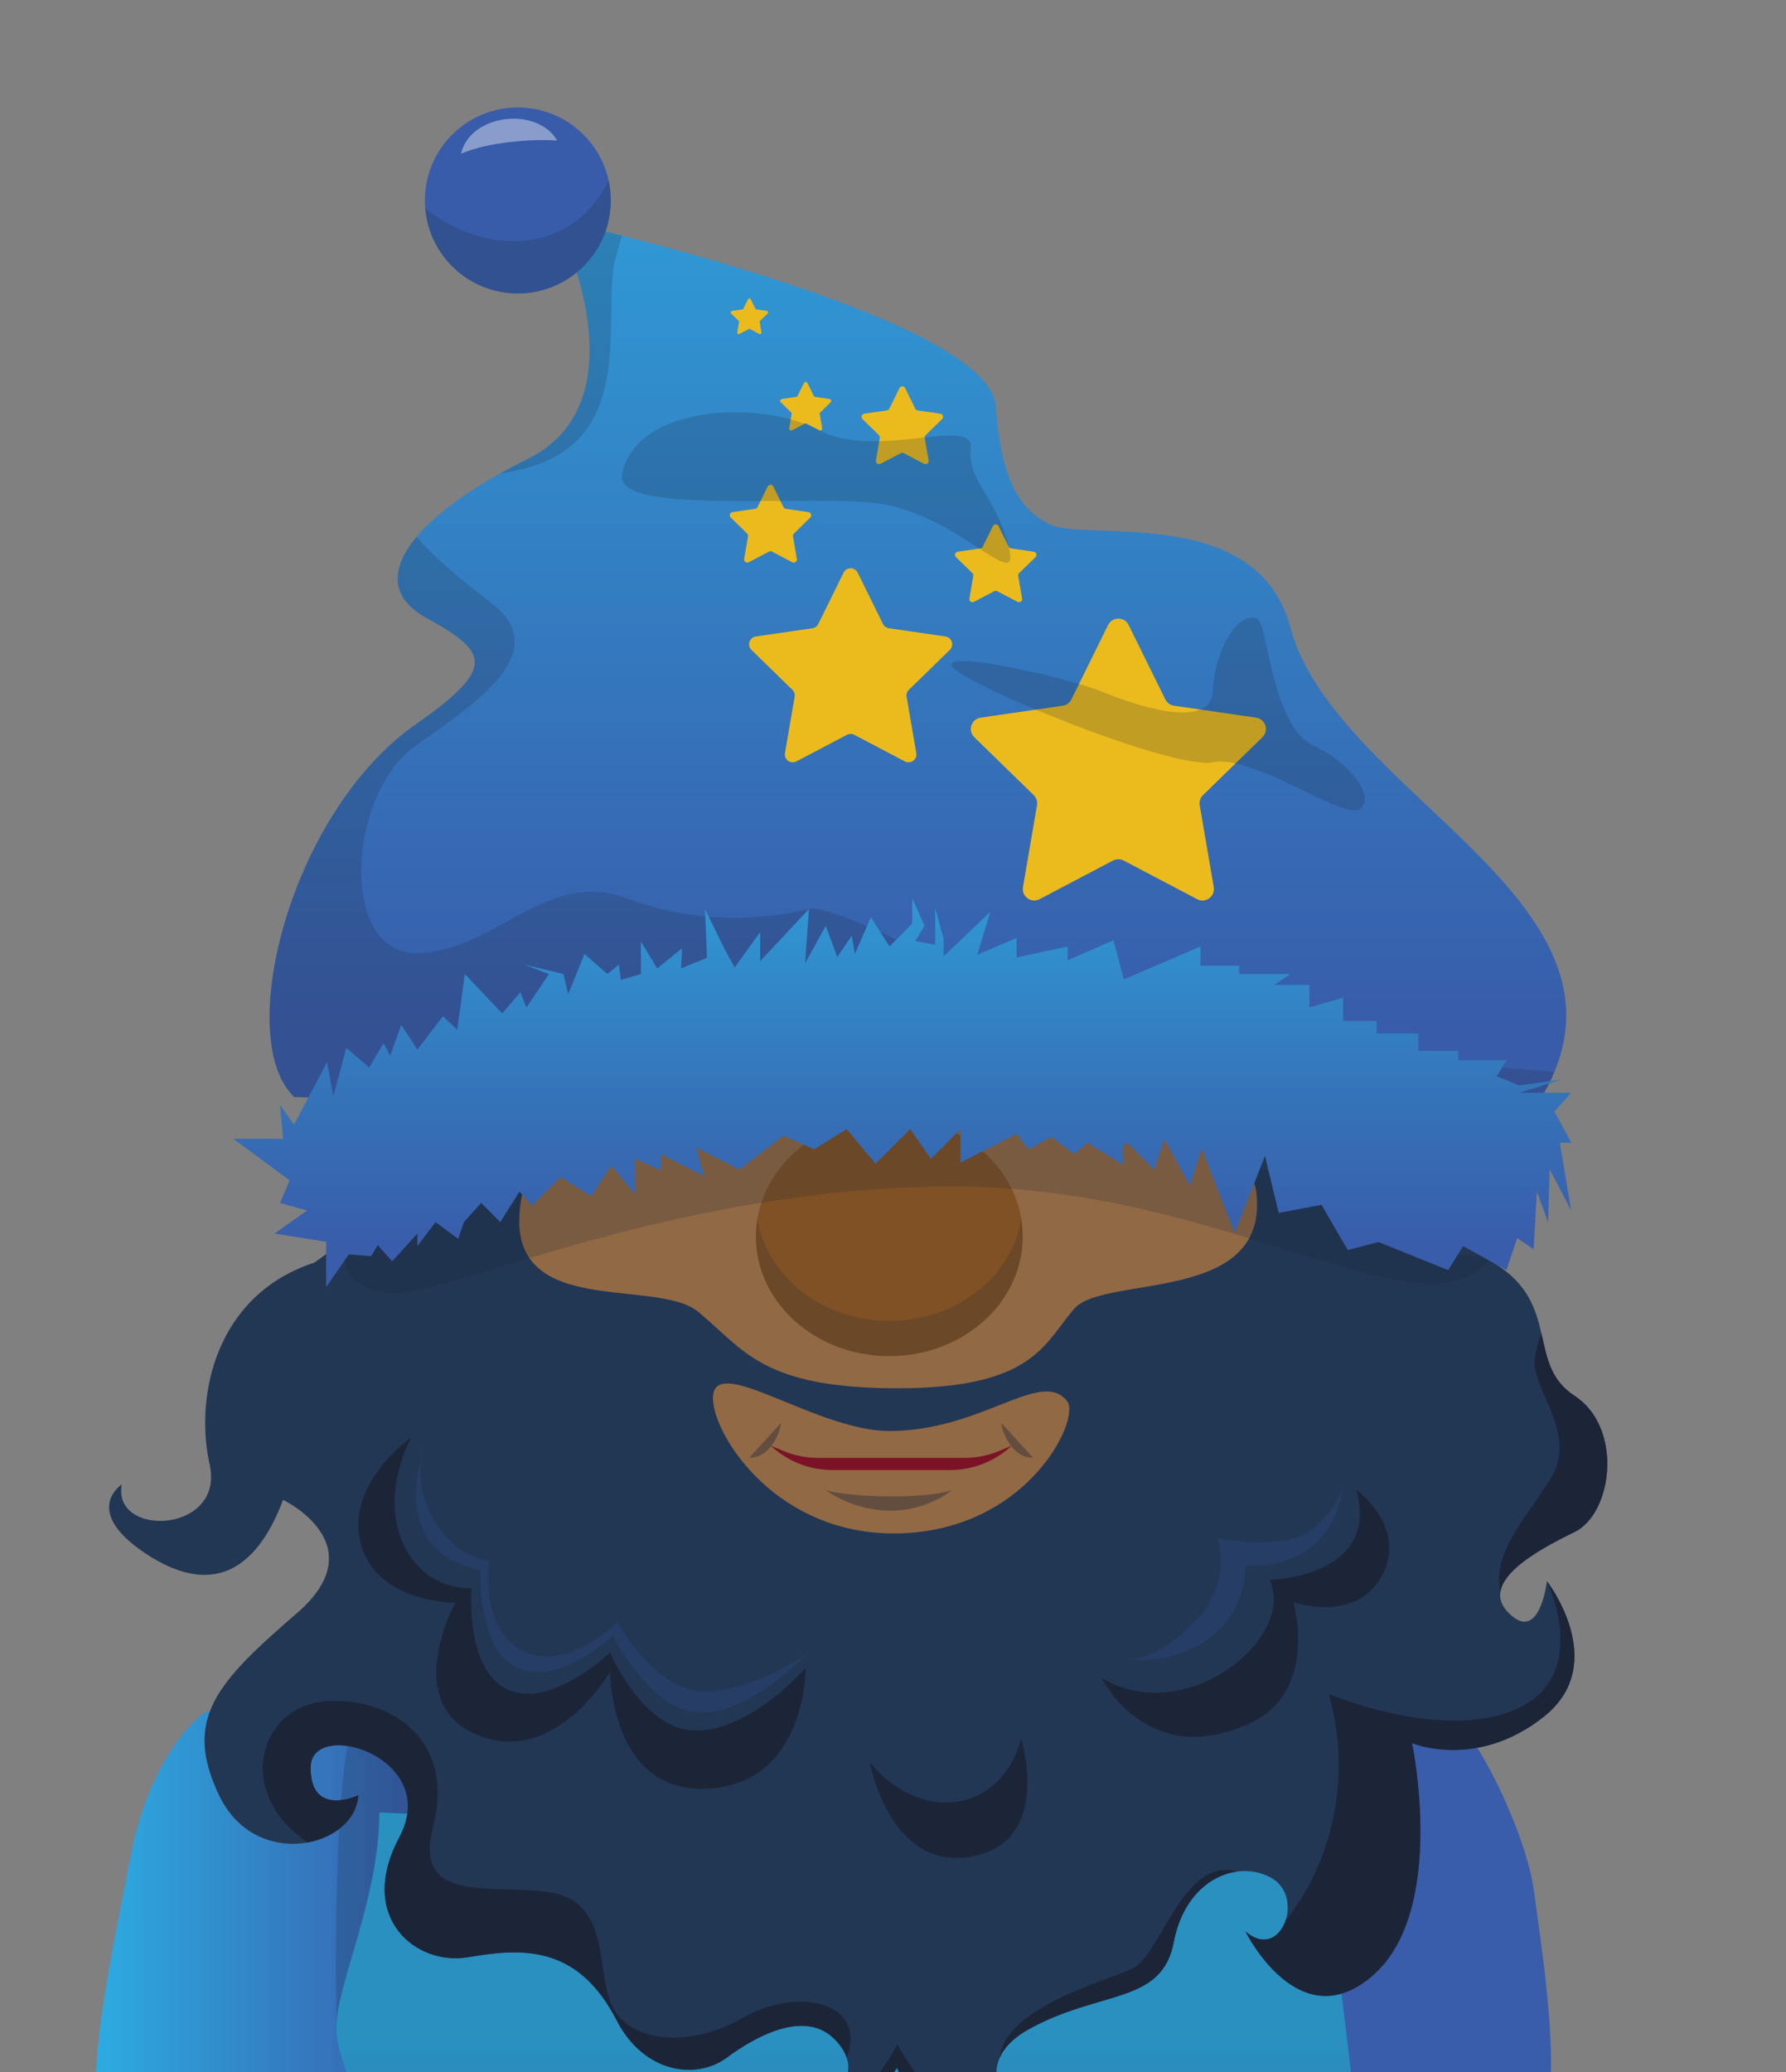 <?xml version="1.0" encoding="UTF-8"?>
<svg id="Layer_3" data-name="Layer 3" xmlns="http://www.w3.org/2000/svg" width="800" height="927.75" xmlns:xlink="http://www.w3.org/1999/xlink" viewBox="0 0 800 927.75">
  <rect x="0" y="0" width="800" height="927.75" fill="#808080" stroke="none"/>
  <defs>
    <linearGradient id="linear-gradient" x1="42.78" y1="886.02" x2="190.38" y2="886.02" gradientUnits="userSpaceOnUse">
      <stop offset="0" stop-color="#2dabe2"/>
      <stop offset="1" stop-color="#385caa"/>
    </linearGradient>
    <linearGradient id="linear-gradient-2" x1="378.17" y1="915.13" x2="378.17" y2="1186.22" xlink:href="#linear-gradient"/>
    <linearGradient id="linear-gradient-3" x1="411.14" y1="-9.29" x2="411.14" y2="459.13" xlink:href="#linear-gradient"/>
    <linearGradient id="linear-gradient-4" x1="-3448.93" y1="356.01" x2="-3448.93" y2="556.49" gradientTransform="translate(-3044.78) rotate(-180) scale(1 -1)" gradientUnits="userSpaceOnUse">
      <stop offset="0" stop-color="#2dabe2"/>
      <stop offset=".67" stop-color="#3573b9"/>
      <stop offset="1" stop-color="#395daa"/>
    </linearGradient>
  </defs>
  <path d="m172.33,846.84c-.2-7.05,1.72-15.18,6.53-24.2,19.17-35.93-39.72-53.84-39.72-31.23s21.36,12.33,21.36,12.33c-1.26,23.3-46.03,34.26-62.38,0-7.05-14.76-8.15-26.21-4.29-36.93h0c2.32-5.29-26.05,13.81-35.5,65.04-4.78,25.95-15.54,72.48-15.54,104.93s30.22,45.34,43.86,61.94c13.64,16.6,83.32,1.19,99.67-8.39,16.35-9.58-22.27-126.65-13.98-143.5Z" style="fill: url(#linear-gradient); stroke-width: 0px;"/>
  <path d="m628.8,760.51c-14.79,8.81-28.2,5.76-31.2,4.91-.13.18-.27.36-.4.55,2.29,7.66,21.04,73.54-.97,104.12-3.91,5.43-7.89,8.67-11.82,10.31,3.41,7.67,3.47,11.09.06,14.22-6.77,6.22-54.5,41.72-54.5,41.72l42.89,94.66s40.12-18.09,55.45-20.59c15.33-2.5,46.11-24.11,58.08-43.52,15.77-25.59,5.16-86.38.73-120.14-4.16-31.7-40.09-104.35-58.33-86.23Z" style="fill: #395daa; stroke-width: 0px;"/>
  <path d="m169.9,811.5c0,38.47-19.23,76.94-19.23,96.17s19.23,38.47,0,57.7c-19.23,19.23-20.05,64.6-10.36,79.68,9.69,15.07-50.64,70.03,5.72,112.66,56.35,42.63,329.29,47.63,329.29,47.63l156.2-47.63s7.54-6.7-.58-33.63c-8.11-26.93-24.41-53.15-23.7-61.65.71-8.5,9.21-28.71,7.09-36.33s-2.13-28.87-2.13-34.54-9.35-83.62-12.82-111.26c-3.48-27.64-36.43-53.15-36.43-53.15l-393.04-15.65Z" style="fill: url(#linear-gradient-2); stroke-width: 0px;"/>
  <path d="m630.94,1124.09c-8.11-26.93-24.41-53.15-23.7-61.65.71-8.5,9.21-28.71,7.09-36.33-2.13-7.61-2.13-28.87-2.13-34.54s-9.35-83.62-12.82-111.26c-3.48-27.64-36.43-53.15-36.43-53.15l-398.17-63.73c-16.7-1.88-14.1,125.01-14.1,144.25s19.23,38.47,0,57.7c-19.23,19.23-20.05,64.6-10.36,79.68,9.69,15.07-50.64,70.03,5.72,112.66,56.35,42.63,397.3,39.27,397.3,39.27l88.19-39.27s7.54-6.7-.58-33.63Zm-293.93,8.85c-27.09,3.45-79.35,30.67-102.88,22.03-23.53-8.65,2.14-41.39-9.99-88.16-12.12-46.77-29.77-73.19-.37-86.94,29.4-13.75,38.81-3.97,56.81,8.17s51.34-42.62,66.59-23.76c15.25,18.86-11.5,27.57-11.5,27.57,0,0,30.5,9.67,41.4-19.38,0,0,5.02,7.14,12.58,13.53,7.56,6.39,18.75,5.85,18.75,5.85.85,40.96,18.03,103.59,17.96,115.55-.08,11.96-62.25,22.09-89.33,25.54Z" style="fill: #1c2538; opacity: .2; stroke-width: 0px;"/>
  <path d="m131.81,491.16c-27.3-25.84-2.16-127.36,54.5-166.93,37.03-25.86,31.86-32.49,4.23-47.87-27.64-15.37-7.66-44.36,45.86-70.89,53.52-26.52,12.97-107.02,12.97-107.02,0,0,193.71,42.81,196.65,83.41,2.55,35.17,11.86,46.33,23.46,52.6,15.88,8.58,93.47-9.53,108.44,46.24,21.37,79.65,179.45,128.67,102.82,224.7" style="fill: url(#linear-gradient-3); stroke-width: 0px;"/>
  <g style="opacity: .2;">
    <path d="m696.19,480.05l-217.21-19.08s-102.31-57.47-116.63-53.96c-14.32,3.51-46.21,8.55-81.84-4.88-35.62-13.43-59.68,24.58-94.21,24.58s-30.68-71.53,0-92.91c30.68-21.38,61.05-43.03,33.42-64.15-11.32-8.66-24.87-19.48-33.11-29.31-12.11,14.41-11.64,27.38,3.92,36.04,27.64,15.37,32.81,22.01-4.23,47.87-56.66,39.57-81.79,141.09-54.5,166.93l548.92,14.24c7.05-8.83,12.09-17.26,15.46-25.36Z" style="fill: #1c2538; stroke-width: 0px;"/>
    <path d="m236.39,205.48c-4.39,2.18-8.53,4.37-12.46,6.57,40.29-5.79,48.94-29.48,49.66-62.44.72-33.22.4-27.68,5.02-44.1-5.13-1.3-9.75-2.45-13.72-3.41l-12.57,2.93c8.28,19.74,28.31,78.53-15.92,100.45Z" style="fill: #1c2538; stroke-width: 0px;"/>
  </g>
  <circle cx="231.95" cy="89.76" r="41.64" style="fill: #385caa; stroke-width: 0px;"/>
  <path d="m190.46,93.23c1.76,21.38,19.66,38.18,41.49,38.18,23,0,41.64-18.64,41.64-41.64,0-3.07-.34-6.06-.97-8.94-16.34,33.49-55,34.09-82.15,12.4Z" style="fill: #223654; opacity: .3; stroke-width: 0px;"/>
  <g style="opacity: .4;">
    <path d="m206.53,68.78c4.1-17.8,34.04-21.3,43.03-5.87-8.08-.49-14.4-.05-21.93.79-7.5.98-13.57,2.08-21.1,5.08h0Z" style="fill: #fff; stroke-width: 0px;"/>
  </g>
  <path d="m140.9,565.26c-44.25,14.41-53.85,59.64-46.99,90.47,6.85,30.84-43.8,32.89-39.37,8.91,0,0-18.19,11.65,10.59,30.84s49.34,8.91,61.67-23.98c0,0,41.8,19.98,6.17,50.77-35.63,30.78-51.22,47.23-34.86,81.49,16.36,34.26,61.13,23.3,62.38,0,0,0-21.36,10.28-21.36-12.33s58.89-4.7,39.72,31.23c-19.17,35.93,7.56,57.65,30.86,53.64,23.3-4.01,48.82-6.11,66.47,28.2,12.33,23.98,35.93,26.73,49.34,16.78,13.41-9.95,34.26-20.89,47.28-9.25,13.02,11.65,6.17,25.49-3.43,21.65,0,0,19.4,12.87,32.43-7.88,0,0,18.5,48.49,58.14,28.67,0,0-31.26-28.05.76-45.86,32.02-17.82,59.71-10.96,65.05-39.06,5.34-28.1,28.43-37.32,43.72-28.78,15.29,8.54,4.35,37.8-11.6,23.98,0,0,23.99,48.76,57.2,19.58,33.2-29.18,17.4-103.87,17.4-103.87,0,0,28.82,12.07,58.97-11.78,30.15-23.85,1.46-60.75,1.46-60.75,0,0-3.16,28.1-17.04,14.33-13.88-13.76,12.33-28.04,29.37-36.32s22.01-46.65,0-61.04c-22.01-14.39-5.57-41.16-36.4-59.64-30.84-18.48-177.05-99.34-177.05-99.34l-227.94,10.28-122.95,89.06Z" style="fill: #223754; stroke-width: 0px;"/>
  <path d="m398.47,640.7c-29.77,0-69.77-28.73-77.77-19.43-8,9.3,19.92,65.29,79.55,65.29s84.03-51.23,77.77-59.2c-11.73-14.93-38.05,13.33-79.56,13.33Z" style="fill: #916944; stroke-width: 0px;"/>
  <path d="m235.41,528.51c-18.3,65.47,57.03,41.99,77.44,58.89,20.42,16.9,28.4,34.16,89.28,34.16s65.6-20.08,78.98-35.56c13.38-15.49,87.3-1.86,81.67-51.85-5.63-49.99-177.28-47.87-177.28-47.87l-150.08,42.24Z" style="fill: #916944; stroke-width: 0px;"/>
  <g>
    <path d="m209.72,876.28c23.3-4.01,48.82-6.11,66.47,28.2,12.33,23.98,35.93,26.73,49.34,16.78,13.41-9.95,34.26-20.89,47.28-9.25,3.42,3.06,5.44,6.26,6.43,9.27,0,0,0-.01,0-.02,9.51-24.43-21.15-32.34-46.63-17.79-25.48,14.56-52.41,10.19-59.03-6.73-6.63-16.92-.65-45.68-27.58-49.52-26.93-3.84-61.14,5.3-51.94-29.64,9.2-34.94-14.29-56.77-45.99-56.05-31.7.73-44,40.76-10.23,63.37,12.13-2.22,22.07-10.36,22.66-21.17,0,0-21.36,10.28-21.36-12.33s58.89-4.7,39.72,31.23c-19.17,35.93,7.56,57.65,30.86,53.64Z" style="fill: #1c2538; stroke-width: 0px;"/>
    <path d="m401.94,915.13s-8.88,18.95-20.38,22.45c6.33.37,14.01-1.85,20.25-11.78,0,0,18.5,48.49,58.14,28.67,0,0-.16-.14-.42-.39-34.7,6.55-57.59-38.94-57.59-38.94Z" style="fill: #1c2538; stroke-width: 0px;"/>
    <path d="m595.23,758.38c16.68,60.67-19.13,101.16-19.13,101.16,0,0,.04-.23.05-.64-2.16,7.93-9.44,13.48-18.27,5.83,0,0,23.99,48.76,57.2,19.58s17.4-103.87,17.4-103.87c0,0,28.82,12.07,58.97-11.78,30.15-23.85,1.46-60.75,1.46-60.75,0,0,20.15,41.9-13.29,57.07-33.45,15.17-84.39-6.61-84.39-6.61Z" style="fill: #1c2538; stroke-width: 0px;"/>
    <path d="m672.07,712.8c1.47-10.53,20.03-20.48,33.18-26.86,17.05-8.28,22.01-46.65,0-61.04-10.86-7.1-12.36-17.21-14.79-27.84-1.65,4.13-2.93,8.59-3.05,12.77-.39,12.83,19.06,32.67,7.39,51.72-11.23,18.35-26.78,33.81-22.72,51.25Z" style="fill: #1c2538; stroke-width: 0px;"/>
    <path d="m525.76,869.53c3.71-19.53,16-29.92,28.29-31.59-.02,0-.03,0-.05-.01-24.5-6.79-33.83,37.9-47.3,43.73-13.47,5.83-56.99,17.8-58.87,39.6,0,0,0,0,0,0,1.95-4.45,5.92-8.8,12.88-12.68,32.02-17.82,59.71-10.96,65.05-39.06Z" style="fill: #1c2538; stroke-width: 0px;"/>
  </g>
  <g>
    <path d="m345.12,647.22l5.73,2.4c4.91,2.06,10.17,3.11,15.49,3.11h65.79c5.46,0,10.87-1.12,15.88-3.28l5.18-2.23h0c-7.44,7.02-17.28,10.93-27.51,10.93h-52.93c-9.35,0-18.41-3.27-25.61-9.24l-2.03-1.68Z" style="fill: #7b1225; stroke-width: 0px;"/>
    <path d="m369.88,667.25c11.84,3.19,43.26,4.1,56.46,0,0,0-10.92,9.11-27.55,9.11s-28.92-9.11-28.92-9.11Z" style="fill: #1c2538; opacity: .4; stroke-width: 0px;"/>
    <path d="m448.56,637.13c0,3.2,4.63,15.8,14.12,15.49l-14.12-15.49Z" style="fill: #1c2538; opacity: .4; stroke-width: 0px;"/>
    <path d="m349.78,637.13c0,3.2-4.63,15.8-14.12,15.49l14.12-15.49Z" style="fill: #1c2538; opacity: .4; stroke-width: 0px;"/>
  </g>
  <ellipse cx="398.35" cy="553.65" rx="59.77" ry="53.52" style="fill: #805124; stroke-width: 0px;"/>
  <path d="m384.18,256.4l11.32,22.95c.51,1.04,1.51,1.76,2.66,1.93l25.32,3.68c2.89.42,4.05,3.98,1.95,6.02l-18.32,17.86c-.83.81-1.21,1.98-1.01,3.12l4.33,25.22c.49,2.88-2.53,5.08-5.12,3.72l-22.65-11.91c-1.03-.54-2.25-.54-3.28,0l-22.65,11.91c-2.59,1.36-5.61-.84-5.12-3.72l4.33-25.22c.2-1.14-.18-2.31-1.01-3.12l-18.32-17.86c-2.09-2.04-.94-5.59,1.95-6.02l25.32-3.68c1.15-.17,2.14-.89,2.66-1.93l11.32-22.95c1.29-2.62,5.03-2.62,6.32,0Z" style="fill: #ebbb1e; stroke-width: 0px;"/>
  <path d="m505.54,279.82l16.45,33.34c.75,1.51,2.19,2.56,3.86,2.8l36.79,5.35c4.2.61,5.88,5.78,2.84,8.74l-26.62,25.95c-1.21,1.18-1.76,2.87-1.47,4.54l6.28,36.64c.72,4.19-3.68,7.38-7.43,5.4l-32.91-17.3c-1.49-.78-3.28-.78-4.77,0l-32.91,17.3c-3.76,1.98-8.15-1.22-7.43-5.4l6.28-36.64c.29-1.66-.27-3.36-1.47-4.54l-26.62-25.95c-3.04-2.96-1.36-8.13,2.84-8.74l36.79-5.35c1.67-.24,3.11-1.29,3.86-2.8l16.45-33.34c1.88-3.81,7.31-3.81,9.19,0Z" style="fill: #ebbb1e; stroke-width: 0px;"/>
  <path d="m651.12,560.67c-33.1-16.38-125.45-65.09-242.65-65.09s-214.71,50.02-249.35,65.91c-1.57.72-3.2,1.17-4.84,1.38h0s-.41,16.11,23.67,16.11,126.58-47.79,249.31-47.79,211.96,70.51,240.74,31.84l-3.19-1.83c-4.29,1.73-9.26,1.68-13.7-.52Z" style="fill: #1c2538; opacity: .2; stroke-width: 0px;"/>
  <path d="m346.39,217.83l4.55,9.21c.21.42.6.71,1.07.77l10.16,1.48c1.16.17,1.62,1.6.78,2.41l-7.35,7.17c-.33.33-.49.79-.41,1.25l1.74,10.12c.2,1.16-1.02,2.04-2.05,1.49l-9.09-4.78c-.41-.22-.91-.22-1.32,0l-9.09,4.78c-1.04.55-2.25-.34-2.05-1.49l1.74-10.12c.08-.46-.07-.93-.41-1.25l-7.35-7.17c-.84-.82-.38-2.25.78-2.41l10.16-1.48c.46-.07.86-.36,1.07-.77l4.55-9.21c.52-1.05,2.02-1.05,2.54,0Z" style="fill: #ebbb1e; stroke-width: 0px;"/>
  <path d="m447.28,235.56l4.55,9.21c.21.42.6.71,1.07.77l10.16,1.48c1.16.17,1.62,1.6.78,2.41l-7.35,7.17c-.33.33-.49.79-.41,1.25l1.74,10.12c.2,1.16-1.02,2.04-2.05,1.49l-9.09-4.78c-.41-.22-.91-.22-1.32,0l-9.09,4.78c-1.04.55-2.25-.34-2.05-1.49l1.74-10.12c.08-.46-.07-.93-.41-1.25l-7.35-7.17c-.84-.82-.38-2.25.78-2.41l10.16-1.48c.46-.07.86-.36,1.07-.77l4.55-9.21c.52-1.05,2.02-1.05,2.54,0Z" style="fill: #ebbb1e; stroke-width: 0px;"/>
  <path d="m361.67,171.48l2.84,5.75c.13.26.38.44.67.48l6.35.92c.73.11,1.01,1,.49,1.51l-4.59,4.48c-.21.2-.3.5-.25.78l1.08,6.32c.12.72-.63,1.27-1.28.93l-5.68-2.99c-.26-.14-.57-.14-.82,0l-5.68,2.99c-.65.34-1.41-.21-1.28-.93l1.08-6.32c.05-.29-.05-.58-.25-.78l-4.59-4.48c-.52-.51-.24-1.4.49-1.51l6.35-.92c.29-.04.54-.22.67-.48l2.84-5.75c.32-.66,1.26-.66,1.59,0Z" style="fill: #ebbb1e; stroke-width: 0px;"/>
  <path d="m336.25,133.95l2.09,4.23c.09.19.28.32.49.36l4.67.68c.53.08.75.73.36,1.11l-3.38,3.29c-.15.15-.22.36-.19.58l.8,4.65c.09.53-.47.94-.94.69l-4.18-2.2c-.19-.1-.42-.1-.61,0l-4.18,2.2c-.48.25-1.03-.15-.94-.69l.8-4.65c.04-.21-.03-.43-.19-.58l-3.38-3.29c-.39-.38-.17-1.03.36-1.11l4.67-.68c.21-.03.39-.16.49-.36l2.09-4.23c.24-.48.93-.48,1.17,0Z" style="fill: #ebbb1e; stroke-width: 0px;"/>
  <path d="m398.35,591.38c-30.01,0-54.85-19.81-59.12-45.63-.43,2.58-.65,5.21-.65,7.89,0,29.56,26.76,53.52,59.77,53.52s59.77-23.96,59.77-53.52c0-2.68-.23-5.32-.65-7.89-4.26,25.81-29.1,45.63-59.12,45.63Z" style="fill: #1b2538; opacity: .2; stroke-width: 0px;"/>
  <path d="m405.42,173.77l4.55,9.21c.21.42.6.71,1.07.77l10.16,1.48c1.16.17,1.62,1.6.78,2.41l-7.35,7.17c-.33.33-.49.79-.41,1.25l1.74,10.12c.2,1.16-1.02,2.04-2.05,1.49l-9.09-4.78c-.41-.22-.91-.22-1.32,0l-9.09,4.78c-1.04.55-2.25-.34-2.05-1.49l1.74-10.12c.08-.46-.07-.93-.41-1.25l-7.35-7.17c-.84-.82-.38-2.25.78-2.41l10.16-1.48c.46-.07.86-.36,1.07-.77l4.55-9.21c.52-1.05,2.02-1.05,2.54,0Z" style="fill: #ebbb1e; stroke-width: 0px;"/>
  <path d="m493.47,751.3c38.23,22.68,87.48-18.6,75.17-43.97,0,0,49.9-1,38.88-40.4,0,0,23.81,17.24,11.02,39.4-11.81,20.45-39.12,11.05-39.12,11.05,0,0,11.3,39.83-19.2,54.01-46.43,21.59-66.74-20.09-66.74-20.09Z" style="fill: #1c2538; stroke-width: 0px;"/>
  <path d="m184.18,643.6c-18.38,36.75,0,68,27.03,67.51,0,0-3,36.81,16.36,45.41s45.71-16.67,45.71-16.67c0,0,14.52,34.96,38.72,34.96s48.88-27.96,48.88-27.96c0,0,.58,51.28-43.52,53.97-44.1,2.69-44.08-52.36-44.08-52.36,0,0-23.85,41.53-58.01,28.89-36.62-13.55-11.36-59.75-11.36-59.75,0,0-34.55.25-42.09-25.72-7.92-27.28,22.37-48.28,22.37-48.28Z" style="fill: #1c2538; stroke-width: 0px;"/>
  <path d="m389.64,789.02c22.72,27.63,58.53,23,67.77-10.5,0,0,14.45,46.16-22.33,52.72-36.78,6.57-45.44-42.23-45.44-42.23Z" style="fill: #1c2538; stroke-width: 0px;"/>
  <path d="m506.7,743.22c27.03,1.13,50.56-14.08,51.18-42.23,0,0,37.23,3.96,43.42-34.06,0,0-7.37,18.86-23.39,22.23-16.02,3.38-32.6-.56-32.6-.56,0,0,6.76,19.39-9.32,36.6-16.08,17.21-29.28,18.02-29.28,18.02Z" style="fill: #395daa; opacity: .2; stroke-width: 0px;"/>
  <path d="m190.46,647.22c-6.68,19.37-9.43,48.45,24.76,55.92,0,0-1.55,36.56,17.34,44.02,18.89,7.47,42.01-14.94,42.01-14.94,0,0,17.01,34.76,39.7,34.59,22.69-.17,46.59-25.94,46.59-25.94,0,0-22.49,15.79-44.63,16.51-22.14.72-39.7-31.05-39.7-31.05,0,0-22.01,22.41-42.06,12.97-20.05-9.43-15.33-40.49-15.33-40.49,0,0-14.81-.79-25.09-18.87-10.28-18.08-3.6-32.73-3.6-32.73Z" style="fill: #395daa; opacity: .2; stroke-width: 0px;"/>
  <polygon points="455.35 428.68 478.22 423.76 478.22 429.93 498.76 420.98 503.42 438.49 537.75 423.76 537.75 432.37 555.04 432.37 555.04 436.1 577.93 436.1 570.76 440.98 586.51 440.98 586.51 451.03 601.6 446.72 601.6 457.15 616.67 457.15 616.67 462.71 635.32 462.71 635.32 470.51 653.25 470.51 653.25 474.69 674.77 474.69 670.47 481.87 680.49 485.97 699.53 483.3 680.62 489.26 703.8 489.26 696.29 497.65 703.8 511.59 698.68 511.59 703.76 541.94 694.14 523.47 693.42 547.17 688.4 533.51 686.97 559.34 679.59 554.32 674.77 568.66 655.4 557.9 648.68 568.66 617.45 556.07 603.7 559.69 591.94 539.43 572.77 543.05 566.62 517.55 553.05 552.09 538.25 514.16 533.01 530.81 521.59 510.15 516.97 523.72 504.94 511.59 502.82 513.6 503.09 521.56 487.05 511.59 481.24 516.72 470.95 509.01 460.67 514.58 455.35 507.57 430.24 520.58 430.24 505.5 416.95 518.86 407.71 505.5 392.2 521.01 379.23 505.5 364.66 514.58 350.94 508.46 331.23 523.58 311.9 513.88 315.37 526.58 296.09 516.72 296.09 524.01 284.52 518.86 284.52 534.72 273.8 521.85 264.8 535.58 251.09 527.01 238.23 539.86 232.69 533.49 224.09 547.17 215.51 538.58 207.8 547.17 205.23 554.66 195.09 547.17 186.97 557.87 186.97 552.29 175.66 564.72 169.23 557.44 166.23 562.42 156.25 561.6 146.08 576.29 146.08 555.98 122.94 552.29 137.58 541.94 125.45 538.58 129.76 528.49 104.51 509.86 126.8 509.86 125.45 494.77 131.69 503.5 146.51 475.58 149.34 490.78 155.08 469.15 165.37 477.91 171.8 467 174.8 472.58 179.74 458.86 186.97 469.93 198.38 455 204.8 461 208.23 436.1 224.94 453.72 233.09 444.29 235.83 451.03 245.94 436.1 234.8 431.86 252.37 436.1 254.52 445.15 261.8 427.11 272.09 436.1 277.23 431.86 278.09 438.72 287.09 436.1 287.09 421.57 294.37 433.57 305.52 424.57 305.09 433.57 316.66 428.86 315.8 407 324.81 425.43 329.09 433.15 340.51 417.29 340.51 430.32 362.35 407 360.64 431.26 369.89 414.46 375.03 428.52 381.54 418.92 382.92 427.11 390.08 410.69 398.46 423.72 408.62 413.44 408.62 402.13 414.1 414.46 409.99 421.32 418.9 423.03 418.9 406.58 422.67 420.29 422.67 428.17 443.58 408.3 437.75 427.49 455.35 419.95 455.35 428.68" style="fill: url(#linear-gradient-4); stroke-width: 0px;"/>
  <path d="m563.08,276.96c4.93,1.87,6.24,47.98,25.2,56.83,18.96,8.85,28.31,25.22,20.13,28.73-8.18,3.5-47.48-24.91-65.23-21.22-17.75,3.69-115.93-36.53-116.84-43.43-.91-6.9,55.02,6.73,67.12,11.73,12.1,5,48.77,18.37,49.72,0,.95-18.37,10.97-36.02,19.9-32.63Z" style="fill: #1c2538; opacity: .2; stroke-width: 0px;"/>
  <path d="m278.6,212.05c6.94-31.37,62.97-32.92,88.36-19.39,25.39,13.53,69.41-6.79,67.89,8.05-1.52,14.84,10.98,20.85,16.97,44.06,5.99,23.21-24.14-16.8-62.18-19.82-38.05-3.02-115.07,5.31-111.04-12.9Z" style="fill: #1c2538; opacity: .2; stroke-width: 0px;"/>
</svg>